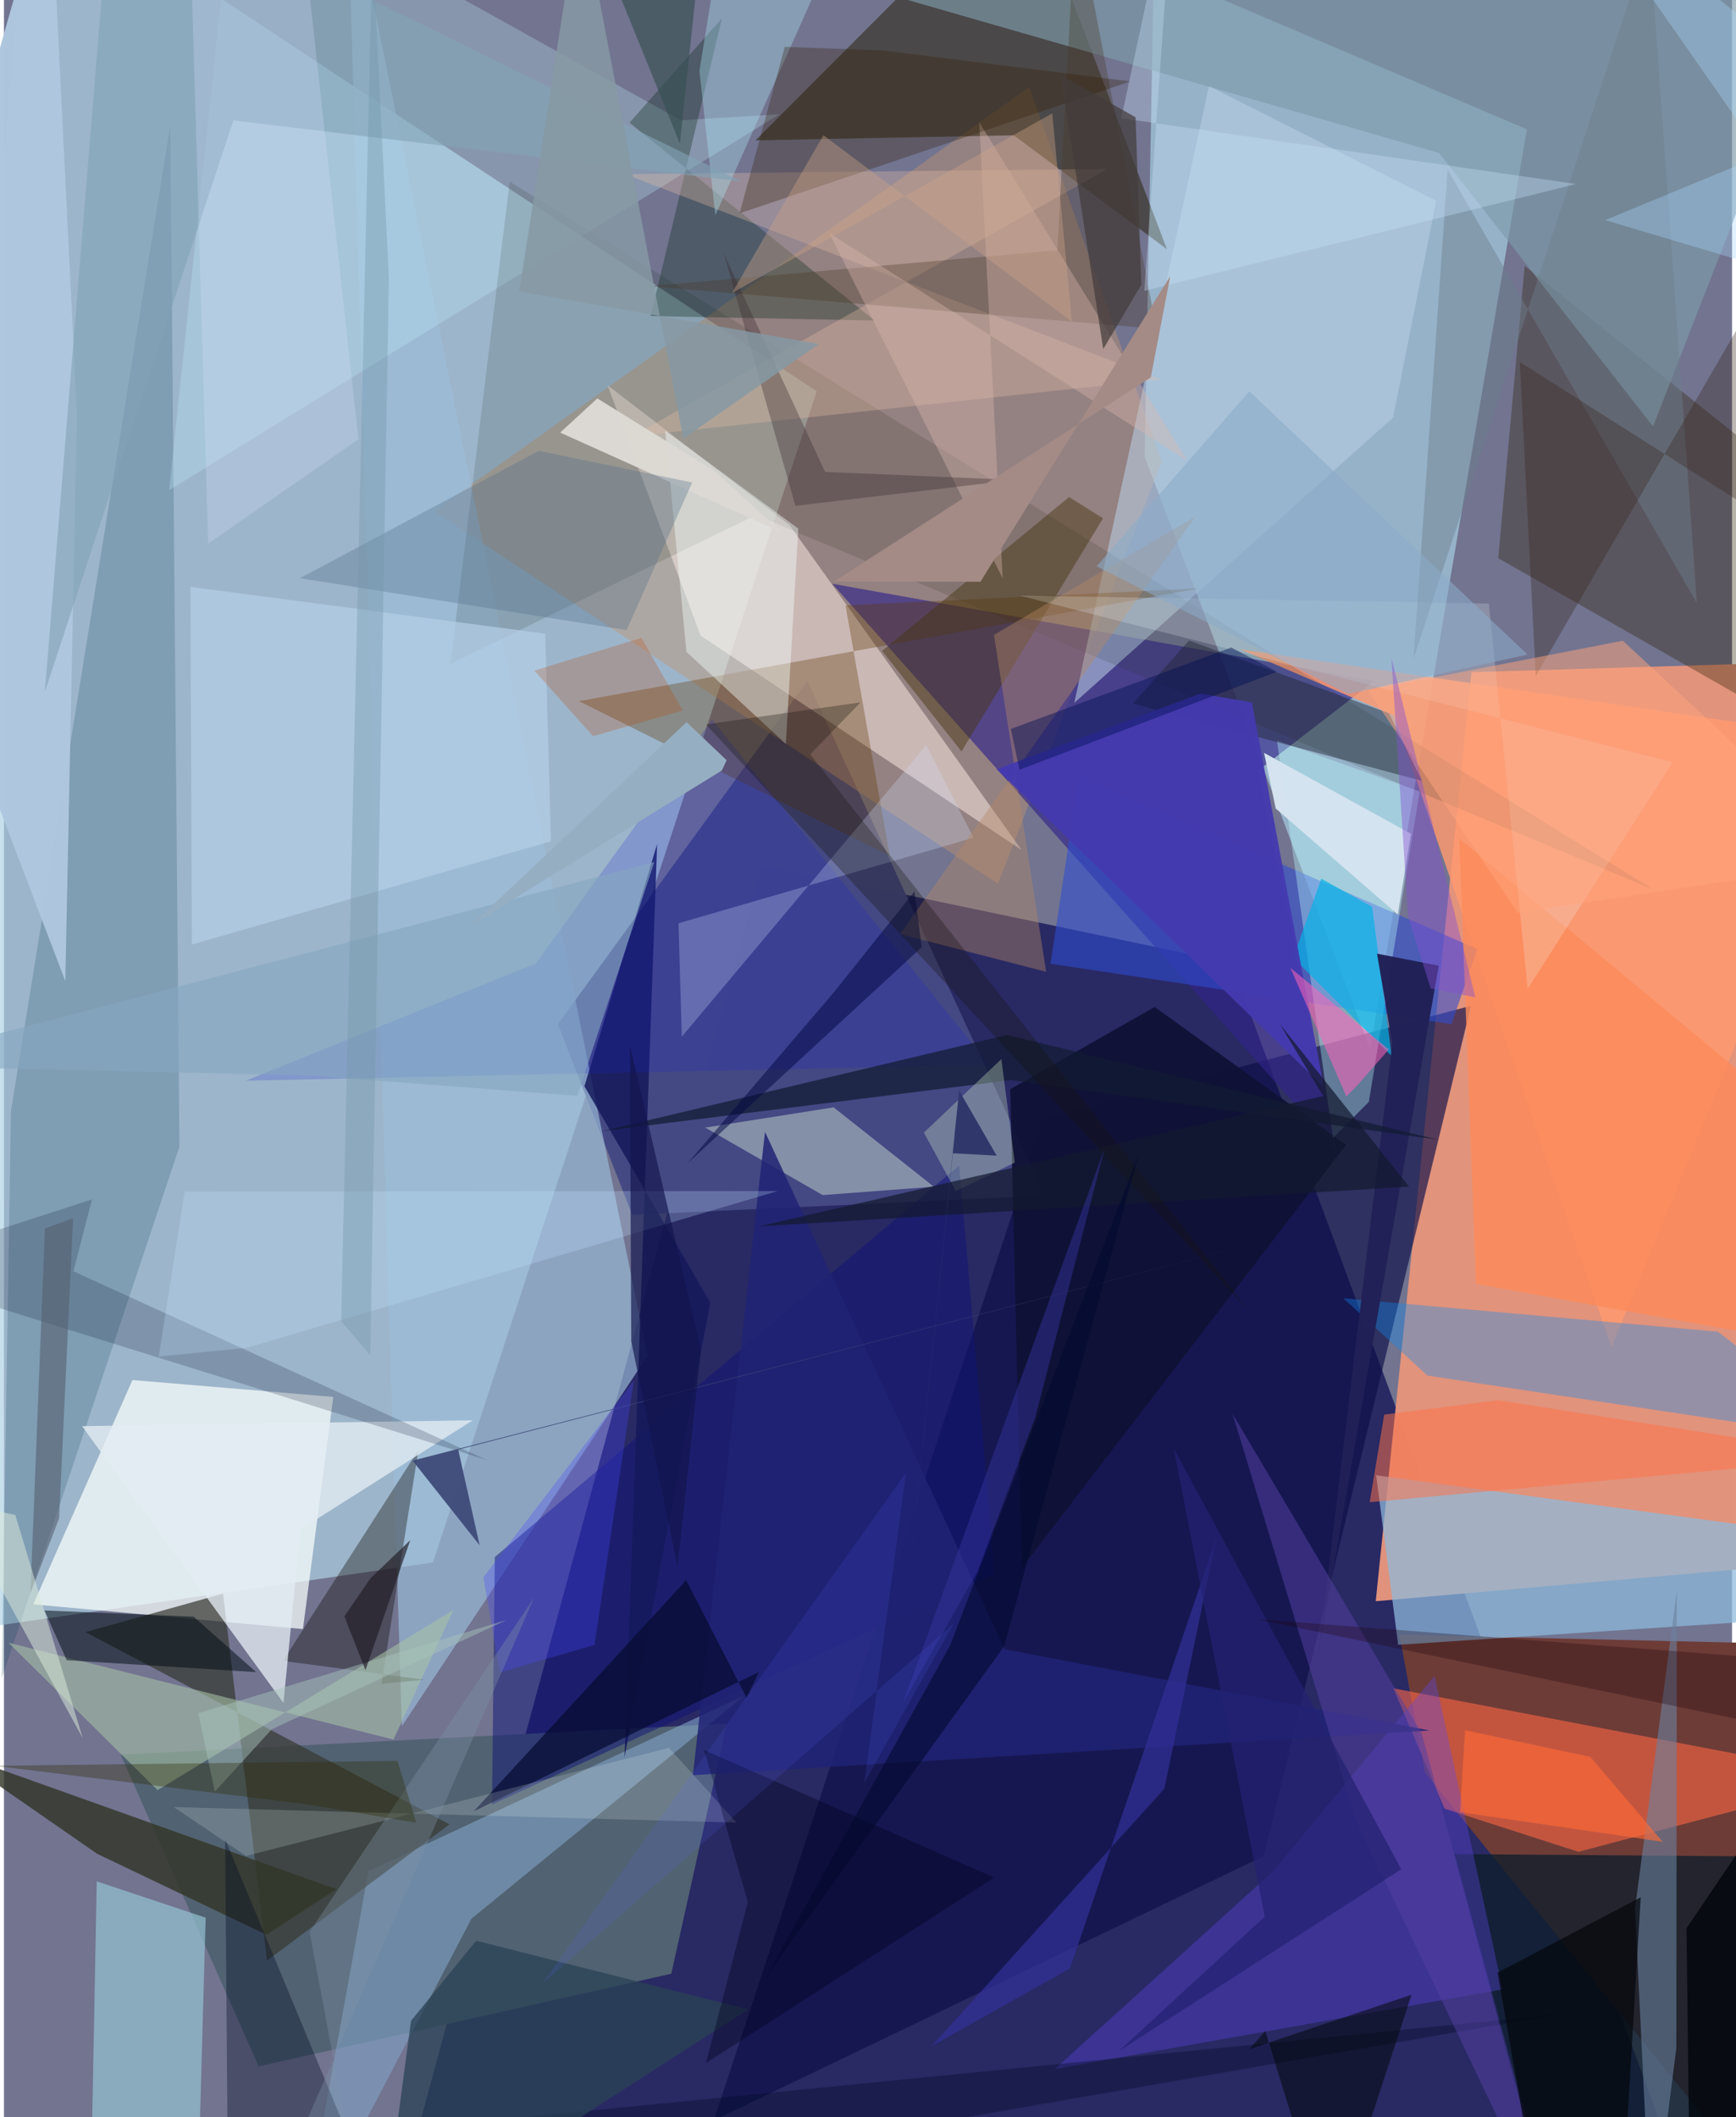 <svg xmlns="http://www.w3.org/2000/svg" width="228" height="278" viewBox="0 0 836 1024"><path fill="#727490" d="M0 0h836v1024H0z"/><path fill="#0a0b52" fill-opacity=".706" d="M185.13 1086h638.106L593.838 465.714l-227.203-47.557z"/><path fill="#b0d2e3" fill-opacity=".694" d="M11.88-62l381.313 251.238-185.68 566.488L-62 794.747z"/><path fill="#e1937c" fill-opacity=".992" d="M709.93 325.119l159.51-4.876-1.003 436.243-204.815 17.967z"/><path fill="#a8cfe4" fill-opacity=".675" d="M551.842 220.976l109.039 286.275 75.874-444.688-180.473-77.018z"/><path fill="#6d3c37" d="M687.43 857.386L872.776 1086l23.556-290.16-221.23-5.143z"/><path fill="#0d0e48" fill-opacity=".659" d="M343.428 1025.547l266.036-127.811 100.26-411.283-206.936 54.84z"/><path fill="#454983" fill-opacity=".992" d="M303.949 587.597l199.566-9.346-114.883-248.952L267.97 495.342z"/><path fill="#f9fffe" fill-opacity=".725" d="M159.304 675.636l-97.145-8.162L14.19 775.957l130.452 11.963z"/><path fill="#516272" d="M349.756 833.653L56.47 848.673l66.716 150.774 199.657-44.818z"/><path fill="#c3956e" fill-opacity=".427" d="M480.865 427.436L208.157 247.209l287.86-205.078 64.1 181.025z"/><path fill="#312489" fill-opacity=".643" d="M645.013 557.088l-38.3-184.372 56.316-43.424-262.313-46.954z"/><path fill="#8ebadb" fill-opacity=".733" d="M663.827 713.528l10.66 82.005L898 780.816v-35.599z"/><path fill="#261d02" fill-opacity=".498" d="M562.615 120.543L493.19-62 363.57 67.888l124.947-2.452z"/><path fill="#0d1e2b" fill-opacity=".761" d="M753.278 1086l-51.551-189.23 165.32 1.26L898 1004.991z"/><path fill="#9cbdd9" fill-opacity=".663" d="M192.505 834.863l-4.694-147.303L165.921-62l145.393 717.88z"/><path fill="#fae9e2" fill-opacity=".529" d="M492.346 411.157L337.02 307.43l-44.976-121.071 88.037 67.627z"/><path fill="#ff6846" fill-opacity=".592" d="M672.174 816.584L898 859.754l-136.328 35.89-64.796-20.877z"/><path fill="#ff996f" fill-opacity=".824" d="M898 358.027l-120.329 293.7-105.104-305.64-74.592-32.047z"/><path fill="#2d1e00" fill-opacity=".341" d="M722.888 269.976L898 369.826l-54.567-155.178-107.754-86.076z"/><path fill="#023e56" fill-opacity=".192" d="M-1.086 811.87l4.479-274.545L80.478 60.489l4.41 494.148z"/><path fill="#0f89f1" fill-opacity=".357" d="M829.162 644.104l-181.18-16.168 40.642 37.384L898 696.91z"/><path fill="#81a3c5" fill-opacity=".608" d="M358.645 819.787l-182.313 85.224L143.46 1086l82.717-158.014z"/><path fill="#373a32" fill-opacity=".718" d="M127.25 948.258L105.992 770.79l-66.556 18.605 176.073 92.973z"/><path fill="#6148e9" fill-opacity=".357" d="M725.008 962.186l-216.616 38.509 105.744-95.749 77.945-94.447z"/><path fill="#c3f1fc" fill-opacity=".275" d="M375.181 55.26l-47.786 2.912L111.528-62 79.916 237.064z"/><path fill="#2f4cd1" fill-opacity=".58" d="M712.748 459.013l-192.707-83.646-13.754 90.754 193.98 29.245z"/><path fill="#b7cee2" fill-opacity=".573" d="M672.038 201.93L517.792 339.96l65.161-298.342 109.914 55.495z"/><path fill="#1e2c22" fill-opacity=".145" d="M363.687 249.127L797.848 430.2 244.675 87.853l-28.669 233.242z"/><path fill="#5e3600" fill-opacity=".333" d="M428.496 413.9l-21.385-121.1 171.366-8.237-300.343 54.555z"/><path fill="#333628" fill-opacity=".816" d="M160.793 913.728l-33.785 22.07-81.969-39.206-71.541-49.639z"/><path fill="#95c2d3" fill-opacity=".698" d="M93.116 1086l4.462-158.494-52.682-17.55-3.374 175.984z"/><path fill="#7c9ba9" fill-opacity=".659" d="M278.621-45.658L898-50.538 797.772 206.248 694.305 73.99z"/><path fill="#0e1134" fill-opacity=".929" d="M492.407 758.275l156.9-204.547-92.644-66.662-69.857 39.738z"/><path fill="#0f1475" fill-opacity=".494" d="M237.454 753.084l224.698-189.411 17.122 197.603L236.102 872.76z"/><path fill="#6c82a0" fill-opacity=".588" d="M809.043 990.63L796.956 1086l-7.906-162.84 20.238-153.6z"/><path fill="#0b0700" fill-opacity=".353" d="M182.594 814.49l17.894-113.1-65.536 101.932 68.26 9.082z"/><path fill="#e4fddf" fill-opacity=".4" d="M396.064 578.028l-56.816-32.642 62.13-9.803 48.477 38.372z"/><path fill="#bdffff" fill-opacity=".357" d="M660.298 532.93l-17.379 17.502-27.077-192.31 69.06 24.724z"/><path fill="#0b2a19" fill-opacity=".333" d="M347.374 8.79l-34.52 144.069 108.342 2.186-118.56-95.704z"/><path fill="#15195b" fill-opacity=".847" d="M280.82 525.4l60.878 104.58-41.512 220.127 15.798-441.875z"/><path fill="#a6c1a5" fill-opacity=".592" d="M217.406 778.743l-28.981 62.611-186.22-46.816 72.11 71.282z"/><path fill="#45340e" fill-opacity=".455" d="M515.28 240.423l16.393 10.268-68.462 112.737-38.399-48.619z"/><path fill="#e6bda6" fill-opacity=".329" d="M533.87 81.705L303.786 211.07 559.5 183.5 300.49 84.234z"/><path fill="#b4cee7" fill-opacity=".698" d="M261.868 306.484l2.763 100.436-173.7 49.904-.733-172.99z"/><path fill="#05b3e7" fill-opacity=".694" d="M623.701 463.265l13.593-38.293 24.587 13.645 9.466 72.122z"/><path fill="#f2fffd" fill-opacity=".42" d="M319.875 208.306l10.302 106.969 48.072 44.556 6.036-104.17z"/><path fill="#1c24cf" fill-opacity=".204" d="M342.547 348.062L476.623 515.03l-359.609 7.668 140.33-56.768z"/><path fill="#fc8b5b" fill-opacity=".831" d="M712.12 620.98l-8.073-215.341L868.27 542.018l-15.095 104.375z"/><path fill="#e3edf3" fill-opacity=".773" d="M226.77 686.958l-83.319 52.757-8.237 83.921-97.456-133.861z"/><path fill="#202474" fill-opacity=".855" d="M368.177 547.457L484.093 797.67l205.548 39.297-356.353 21.61z"/><path fill="#212157" fill-opacity=".984" d="M635.72 800.978l58.398-333.912-29.876-5.811 7.404 43.59z"/><path fill="#aec7de" fill-opacity=".98" d="M29.675 474.498l5.674-274.142L22.311-62-62 233.908z"/><path fill="#020e16" fill-opacity=".529" d="M30.38 802.976l91.615 5.76-30.252-26.8-72.144-3.01z"/><path fill="#d1ddfc" fill-opacity=".275" d="M326.318 446.538l142.75-41.347-22.889-44.767-118.26 141z"/><path fill="#b38965" fill-opacity=".412" d="M478.935 307.072l97.56-57.323-142.971 202.03 70.659 18.268z"/><path fill="#202633" fill-opacity=".459" d="M573.278 309.82l-27.133 30.449 139.821 37.419-15.904-32.737z"/><path fill="#4b3826" fill-opacity=".329" d="M557.528 159.012l-39.017-203.11-8.92 165.133-197.446 17.393z"/><path fill="#000923" fill-opacity=".353" d="M108.63 1086l644.12-111.85-586.408 58.354-59.357-143.04z"/><path fill="#dbb9ae" fill-opacity=".38" d="M471.797 59.07l11.362 220.618-83.931-167.02L572.42 222.836z"/><path fill="#060c31" fill-opacity=".722" d="M359.277 821.19l-29.239-56.93-102.754 111.804 137.914-67.405z"/><path fill="#f4fdfd" fill-opacity=".208" d="M807.215 368.665L491.36 288.063l226.988 3.844 18.785 186.323z"/><path fill="#b0effe" fill-opacity=".337" d="M352.038-62l44.06 49.848-51.946 116.314-7.706-69.824z"/><path fill="#121b33" fill-opacity=".718" d="M487.075 522.397l206.623 28.824-208.439-50.634-195.74 46.489z"/><path fill="#101b38" fill-opacity=".212" d="M233.802 706.249L-62 614.008 42.6 580.1l-8.992 34.798z"/><path fill="#443aaf" fill-opacity=".953" d="M638.52 525.844l-34.795-186.102-24.887-4.281-98.584 36.596z"/><path fill="#2f1e00" fill-opacity=".298" d="M425.477 24.426l119.481 14.958-189.076 63.8 21.843-80.51z"/><path fill="#82a2b6" fill-opacity=".616" d="M110.988 58.236l245.828 29.582L52.196-62 19.778 334.632z"/><path fill="#533fa1" fill-opacity=".522" d="M751.999 1086l-98.035-205.695-59.584-196.464 91.537 154.624z"/><path fill="#fd7349" fill-opacity=".518" d="M722.948 677.233L898 704.72l-237.297 21.843 7.025-42.364z"/><path fill="#dcd9d4" fill-opacity=".98" d="M343.24 227.482l-56.198-34.781-17.963 16.525 107.682 48.508z"/><path fill="#53708c" fill-opacity=".341" d="M143.178 279.65l158.063 25.136 31.695-71.415-74.21-15.321z"/><path fill="#d4e3ef" fill-opacity=".988" d="M680.678 403.293l-6.372 39.05-59.071-51.317-5.635-26.894z"/><path fill="#294255" fill-opacity=".757" d="M182.48 1086l177.6-114.106-131.635-33.233-31.537 38.781z"/><path fill="#030809" fill-opacity=".533" d="M602.486 991.14l78.463-26.376-39.257 119.976-31.48-102.429z"/><path fill="#c2e6ff" fill-opacity=".255" d="M87.42 576.328l-12.53 79.798 42.705-4.26 256.736-75.8z"/><path fill="#6d7e8d" fill-opacity=".443" d="M698.391 81.989l-16.5 236.716L796.04-29.787l22.95 321.496z"/><path fill="#d5f5c8" fill-opacity=".314" d="M460.48 576.1l28.523-13.814-6.471-50.059-37.5 35.575z"/><path fill="#fa64b9" fill-opacity=".565" d="M654.47 525.21l15.467-17.62-47.588-39.478 27.063 62.214z"/><path fill="#141930" fill-opacity=".722" d="M365.229 593.177l314.49-19.245-62.457-78.598 20.942 34.77z"/><path fill="#8babca" fill-opacity=".561" d="M737.093 316.59l-86.9 19.081-121.596-61.78 73.864-84.673z"/><path fill="#3d4876" fill-opacity=".929" d="M197.689 706.455l411.864-106.284-389.792 100.974 10.358 46.243z"/><path fill="#04060a" fill-opacity=".698" d="M791.823 917.635l-69.256 36.444L745.634 1086l38.204-34.509z"/><path fill="#eafaf7" fill-opacity=".18" d="M82.155 874.014l272.248 7.516-32.698-36.159L117.11 897.65z"/><path fill="#313098" fill-opacity=".714" d="M448.758 989.648l66.918-37.555 70.809-208.15-25.136 121.23z"/><path fill="#372319" fill-opacity=".325" d="M741.042 326.998l112.564-194.026L898 279.712 733.298 175.04z"/><path fill="#555f6e" fill-opacity=".584" d="M33.451 589.208l-13.614 4.952-7.021 176.386 13.876-36.179z"/><path fill="#030942" fill-opacity=".514" d="M440.453 431.166l3.535 26.967L330.77 562.589l70.68-82.61z"/><path fill="#85a8c1" fill-opacity=".616" d="M314.642 416.931L-62 515.464l209.055 4.688 130.308 9.883z"/><path fill="#00011d" fill-opacity=".373" d="M479.123 908.086l-140.394-61.62 21.148 73.47-20.293 77.919z"/><path fill="#d6e2ff" fill-opacity=".263" d="M90.547-17.26l8.263 280.173 72.642-50.442L144.3-35.324z"/><path fill="#c7e1f7" fill-opacity=".353" d="M540.531 57.176L566.108-62l-14.426 202.664L760.586 89.01z"/><path fill="#4749ff" fill-opacity=".298" d="M285.705 795.568L239.933 808.9l-8.006-46.005 72.8-95.215z"/><path fill="#01050b" fill-opacity=".784" d="M898 808.539v139.655l-82.533 105.314-1.482-120.9z"/><path fill="#18140e" fill-opacity=".314" d="M339.605 350.371l263.242 284.245L390.025 364.83 414.4 339.7z"/><path fill="#35272d" fill-opacity=".341" d="M489.095 232.141l-106.22 12.494-34.636-122.053 49.007 105.678z"/><path fill="#ff6b37" fill-opacity=".631" d="M706.85 836.846l60.617 12.913 35.001 41.069-98.05-14.332z"/><path fill="#8699a4" fill-opacity=".843" d="M394.219 166.366l-144.928-25.47 29.504-189.543 49.841 260.823z"/><path fill="#a9d8fc" fill-opacity=".345" d="M754.565-62L898 55.49l-123.39 50.98L898 143.212z"/><path fill="#000f53" fill-opacity=".439" d="M593.74 313.183L487.126 352.55l4.162 19.767 124.555-47.437z"/><path fill="#bd4002" fill-opacity=".235" d="M284.977 356.075l-28.395-31.745 51.816-15.817 20.003 35.152z"/><path fill="#ffa47d" fill-opacity=".506" d="M783.166 309.891L898 416.625l-165.745 24.836-72.367-107.632z"/><path fill="#7295aa" fill-opacity=".369" d="M186.225 134.291L178.221-27.54l-15.102 666.502 14.098 16.567z"/><path fill="#8092a7" fill-opacity=".349" d="M168.088 1042.12l-20.26-107.776 108.677-161.711-114.871 264.184z"/><path fill="#34349f" fill-opacity=".467" d="M532.525 555.262l-33.59 130.319-28.184 74.875-36.163 63.86z"/><path fill="#96aec1" d="M226.225 447.402l104.008-98.132 19.377 18.423-2.301 4.953z"/><path fill="#12144d" fill-opacity=".659" d="M303.457 648.68l22.425 109.056 11.327-104.696-34.417-147.535z"/><path fill="#242273" fill-opacity=".725" d="M565.942 700.675l110.035 203.429-136.702 88.012 70.665-65.073z"/><path fill="#a7c1ba" fill-opacity=".475" d="M243.268 783.506l-113.76 52.927-27.478 30.116-8.026-37.956z"/><path fill="#1e060e" fill-opacity=".302" d="M606.044 783.122l275.78 21.13L898 1046.534l-56.232-214.416z"/><path fill="#030930" fill-opacity=".6" d="M457.707 795.875l-88.805 159.922L483.907 796.15l65.28-238.648z"/><path fill="#2d2901" fill-opacity=".341" d="M190.379 851.67l9.07 29.929-52.752-8.919-151.212-18.623z"/><path fill="#dae8d9" fill-opacity=".525" d="M-62 718.927l57.894 44.607 42.195 77.094L5.494 732.729z"/><path fill="#5963ff" fill-opacity=".133" d="M459.412 785.285L260.248 959.627l176.134-247.269-20.16 149.94z"/><path fill="#30386b" d="M480.253 558.944L462.08 527.45l-29.242 284.486 26.226-254.139z"/><path fill="#cda589" fill-opacity=".392" d="M516.607 155.565l-9.463-100.74-154.903 86.852 44.208-76.265z"/><path fill="#a48b86" d="M401.594 281.24l70.81.127 91.82-147.822-9.425 49.008z"/><path fill="#423c3c" fill-opacity=".71" d="M511.18 36.165l36.253 20.564 2.797 80.986-18.432 31.116z"/><path fill="#211d25" fill-opacity=".671" d="M196.557 744.93l-21.675 62.846-10.205-26.022 12.75-18.516z"/><path fill="#854fd4" fill-opacity=".431" d="M671.238 318.255l40.604 164.134-21.637-4.308-10.95-34.794z"/><path fill="#395154" fill-opacity=".678" d="M296.81-5.016L24.505-9.096 340.967-62 326.99 69.453z"/></svg>